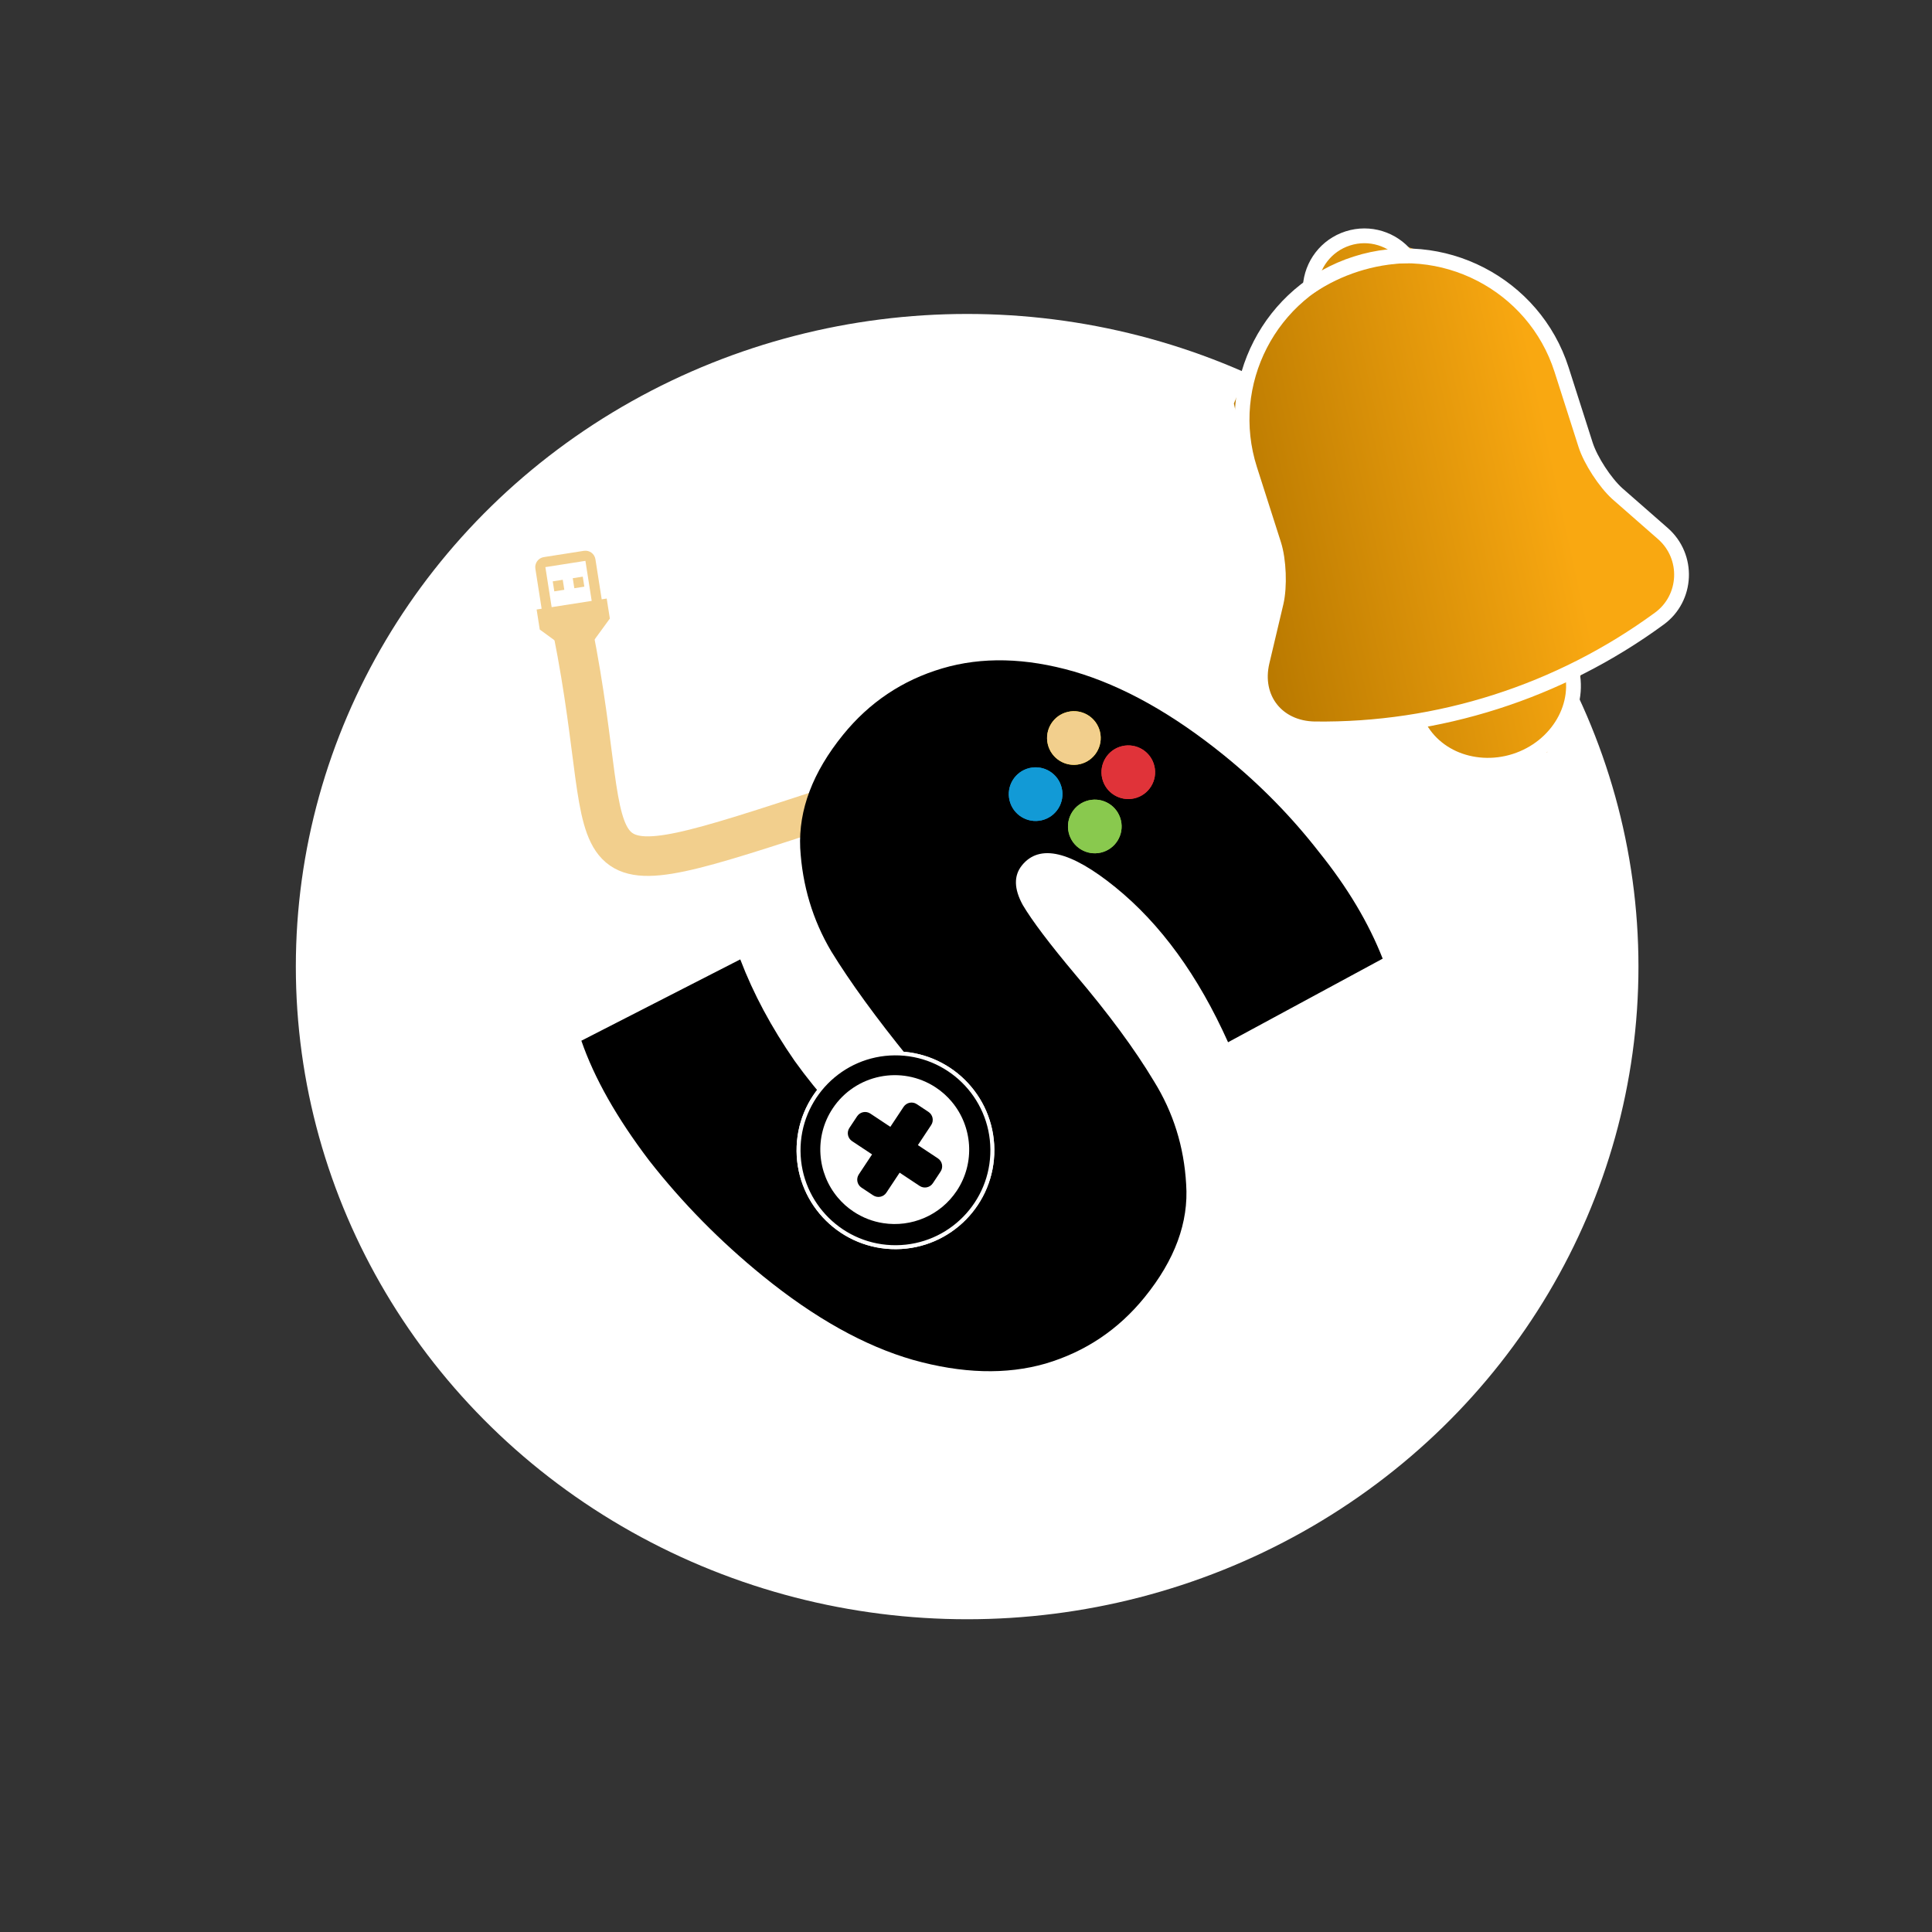 <svg width="320" height="320" viewBox="0 0 320 320" fill="none" xmlns="http://www.w3.org/2000/svg">
<rect x="0" y="0" width="320" height="320" fill="#333333" stroke="none"/>
<ellipse cx="160.19" cy="160.099" rx="111.19" ry="108.099" fill="white"/>
<path d="M94.863 104.412C103.053 145.358 91.588 148.634 137.88 133.513" stroke="#F2CF8D" stroke-width="6.551"/>
<path d="M126.398 211.385C119.317 205.638 113.025 199.251 107.524 192.222C102.17 185.178 98.426 178.563 96.292 172.376L122.612 158.905C124.766 164.568 127.772 170.18 131.63 175.74C135.554 181.219 139.836 185.841 144.475 189.605C148.464 192.842 151.61 194.787 153.914 195.442C156.284 196.015 158.096 195.528 159.351 193.981C160.804 192.191 160.754 189.923 159.202 187.178C157.73 184.499 154.86 180.55 150.591 175.331C145.12 168.598 140.815 162.674 137.674 157.561C134.6 152.366 132.888 146.657 132.538 140.434C132.254 134.129 134.622 127.884 139.642 121.697C144.001 116.325 149.47 112.663 156.048 110.711C162.626 108.76 169.91 108.933 177.9 111.231C185.971 113.595 194.28 118.245 202.826 125.18C208.687 129.936 213.897 135.243 218.457 141.103C223.164 146.947 226.684 152.841 229.016 158.783L203.406 172.628C198.457 161.592 192.238 153.036 184.749 146.959C177.342 140.949 172.185 139.735 169.279 143.316C167.892 145.025 167.934 147.219 169.405 149.898C170.943 152.495 173.838 156.33 178.092 161.402C183.613 167.907 187.952 173.789 191.108 179.05C194.33 184.229 196.116 189.93 196.465 196.154C196.897 202.443 194.602 208.681 189.583 214.867C185.224 220.24 179.755 223.902 173.176 225.853C166.664 227.724 159.34 227.517 151.203 225.234C143.213 222.936 134.945 218.32 126.398 211.385Z" fill="black"/>
<path d="M175.855 130.513C176.42 132.902 174.941 135.294 172.554 135.858C170.165 136.423 167.772 134.944 167.208 132.557C166.643 130.169 168.122 127.776 170.509 127.212C172.896 126.647 175.29 128.126 175.855 130.513Z" fill="#129AD6"/>
<path d="M191.204 126.882C191.769 129.271 190.29 131.663 187.903 132.228C185.514 132.792 183.122 131.314 182.558 128.927C181.993 126.538 183.472 124.145 185.858 123.581C188.245 123.016 190.64 124.495 191.204 126.882Z" fill="#E03339"/>
<path d="M182.192 121.215C182.757 123.604 181.278 125.996 178.892 126.561C176.503 127.125 174.11 125.647 173.546 123.26C172.981 120.871 174.46 118.478 176.847 117.914C179.233 117.347 181.628 118.826 182.192 121.215Z" fill="#FCDD10"/>
<path d="M185.657 135.866C186.222 138.255 184.743 140.647 182.356 141.211C179.967 141.776 177.575 140.297 177.011 137.91C176.446 135.522 177.925 133.129 180.312 132.565C182.698 131.998 185.092 133.477 185.657 135.866Z" fill="#89C94E"/>
<circle cx="148.315" cy="190.523" r="16.051" transform="rotate(-0.457 148.315 190.523)" fill="black" stroke="white" stroke-width="0.655"/>
<path d="M175.855 130.514C176.42 132.903 174.941 135.295 172.554 135.86C170.165 136.425 167.772 134.946 167.208 132.559C166.643 130.17 168.122 127.778 170.509 127.213C172.896 126.649 175.29 128.127 175.855 130.514Z" fill="#129AD6"/>
<path d="M191.204 126.883C191.769 129.272 190.29 131.665 187.903 132.229C185.514 132.794 183.122 131.315 182.558 128.928C181.993 126.539 183.472 124.147 185.858 123.582C188.245 123.018 190.64 124.496 191.204 126.883Z" fill="#E03339"/>
<path d="M182.192 121.216C182.757 123.605 181.278 125.998 178.892 126.562C176.503 127.127 174.11 125.648 173.546 123.261C172.981 120.872 174.46 118.48 176.847 117.915C179.233 117.349 181.628 118.827 182.192 121.216Z" fill="#F2CF8D"/>
<path d="M185.657 135.867C186.222 138.256 184.743 140.648 182.356 141.213C179.967 141.778 177.575 140.299 177.011 137.912C176.446 135.523 177.925 133.131 180.312 132.566C182.698 132 185.092 133.478 185.657 135.867Z" fill="#89C94E"/>
<circle cx="148.315" cy="190.523" r="16.051" transform="rotate(-0.457 148.315 190.523)" fill="black" stroke="white" stroke-width="0.655"/>
<path d="M137.919 183.594C134.823 188.264 135.331 194.291 138.776 198.367C139.51 199.245 140.381 200.025 141.382 200.689C142.912 201.703 144.589 202.332 146.3 202.593C150.909 203.309 155.736 201.359 158.479 197.221C161.566 192.565 161.066 186.556 157.64 182.48C156.9 181.592 156.018 180.797 155.008 180.128C149.341 176.374 141.674 177.928 137.919 183.594ZM155.344 191.86C156.074 192.344 156.272 193.322 155.788 194.052L154.507 195.985C154.026 196.71 153.048 196.909 152.318 196.425L149.008 194.23L146.81 197.546C146.329 198.271 145.351 198.469 144.621 197.985L142.688 196.704C141.963 196.223 141.765 195.245 142.245 194.52L144.443 191.205L141.128 189.007C140.403 188.526 140.204 187.548 140.685 186.823L141.967 184.89C142.45 184.16 143.428 183.962 144.154 184.442L147.469 186.64L149.663 183.329C150.147 182.6 151.125 182.401 151.85 182.882L153.784 184.164C154.513 184.647 154.712 185.625 154.228 186.355L152.033 189.666L155.344 191.86Z" fill="white"/>
<path d="M90.071 92.274C89.159 92.417 88.53 93.28 88.673 94.192L89.712 100.825L88.882 100.955L89.402 104.271L93.238 107.069L93.497 108.727L98.472 107.948L98.213 106.29L101.01 102.454L100.49 99.137L99.661 99.267L98.622 92.634C98.48 91.722 97.625 91.091 96.704 91.235M90.331 93.932L96.964 92.894L98.003 99.527L91.37 100.565M91.55 96.29L91.809 97.948L93.468 97.689L93.208 96.03M94.866 95.77L95.126 97.429L96.784 97.169L96.525 95.511L94.866 95.77Z" fill="#F2CF8D"/>
<path d="M222.044 39.809L218.306 46.351L217.838 46.351L217.371 46.351L209.665 56.281L205.223 66.91L208.026 79.993C209.272 84.354 211.764 93.263 211.764 94.01C211.764 94.758 210.518 106.782 209.895 112.7L212.699 118.307L218.306 120.176L224.354 119.932L233.258 118.307L240.734 124.849L247.275 125.783L255.686 123.914L259.424 116.438L261.293 110.831L265.031 108.962L275.31 102.421L278.114 96.814L277.179 91.207L273.441 86.534L265.031 79.058L262.227 73.451L258.489 61.303L251.948 50.089L243.537 45.416L227.651 39.809L222.044 39.809Z" fill="url(#paint0_linear_1655_33359)" stroke="url(#paint1_linear_1655_33359)" stroke-width="1.632"/>
<path d="M224.578 43.661C210.338 48.214 202.465 63.487 207.018 77.728L210.993 90.161C211.832 92.785 211.993 97.144 211.374 99.808L209.054 109.607C207.623 115.66 211.533 120.622 217.731 120.727C238.254 120.994 258.259 114.598 274.821 102.474C279.477 99.089 279.79 92.207 275.437 88.383L267.863 81.748C265.857 79.923 263.459 76.279 262.62 73.655L258.645 61.222C254.106 47.024 238.776 39.122 224.578 43.661Z" stroke="white" stroke-width="2.448" stroke-miterlimit="10" stroke-linecap="round"/>
<path d="M232.938 42.364C227.262 42.545 221.749 44.308 217.02 47.453C217.25 43.87 219.632 40.643 223.246 39.487C226.86 38.332 230.673 39.579 232.938 42.364V42.364Z" stroke="white" stroke-width="2.448" stroke-miterlimit="10" stroke-linecap="round" stroke-linejoin="round"/>
<path d="M260.093 110.232C262.148 116.662 258.022 123.779 250.924 126.049C247.396 127.177 243.702 126.897 240.706 125.536C237.588 124.116 235.278 121.581 234.279 118.485" stroke="white" stroke-width="2.448" stroke-miterlimit="10"/>
<defs>
<linearGradient id="paint0_linear_1655_33359" x1="247.405" y1="30.691" x2="194.475" y2="42.26" gradientUnits="userSpaceOnUse">
<stop stop-color="#F9A811"/>
<stop offset="1" stop-color="#B97900"/>
</linearGradient>
<linearGradient id="paint1_linear_1655_33359" x1="247.405" y1="30.691" x2="194.475" y2="42.26" gradientUnits="userSpaceOnUse">
<stop stop-color="#F9A811"/>
<stop offset="1" stop-color="#B97900"/>
</linearGradient>
</defs>
</svg>
